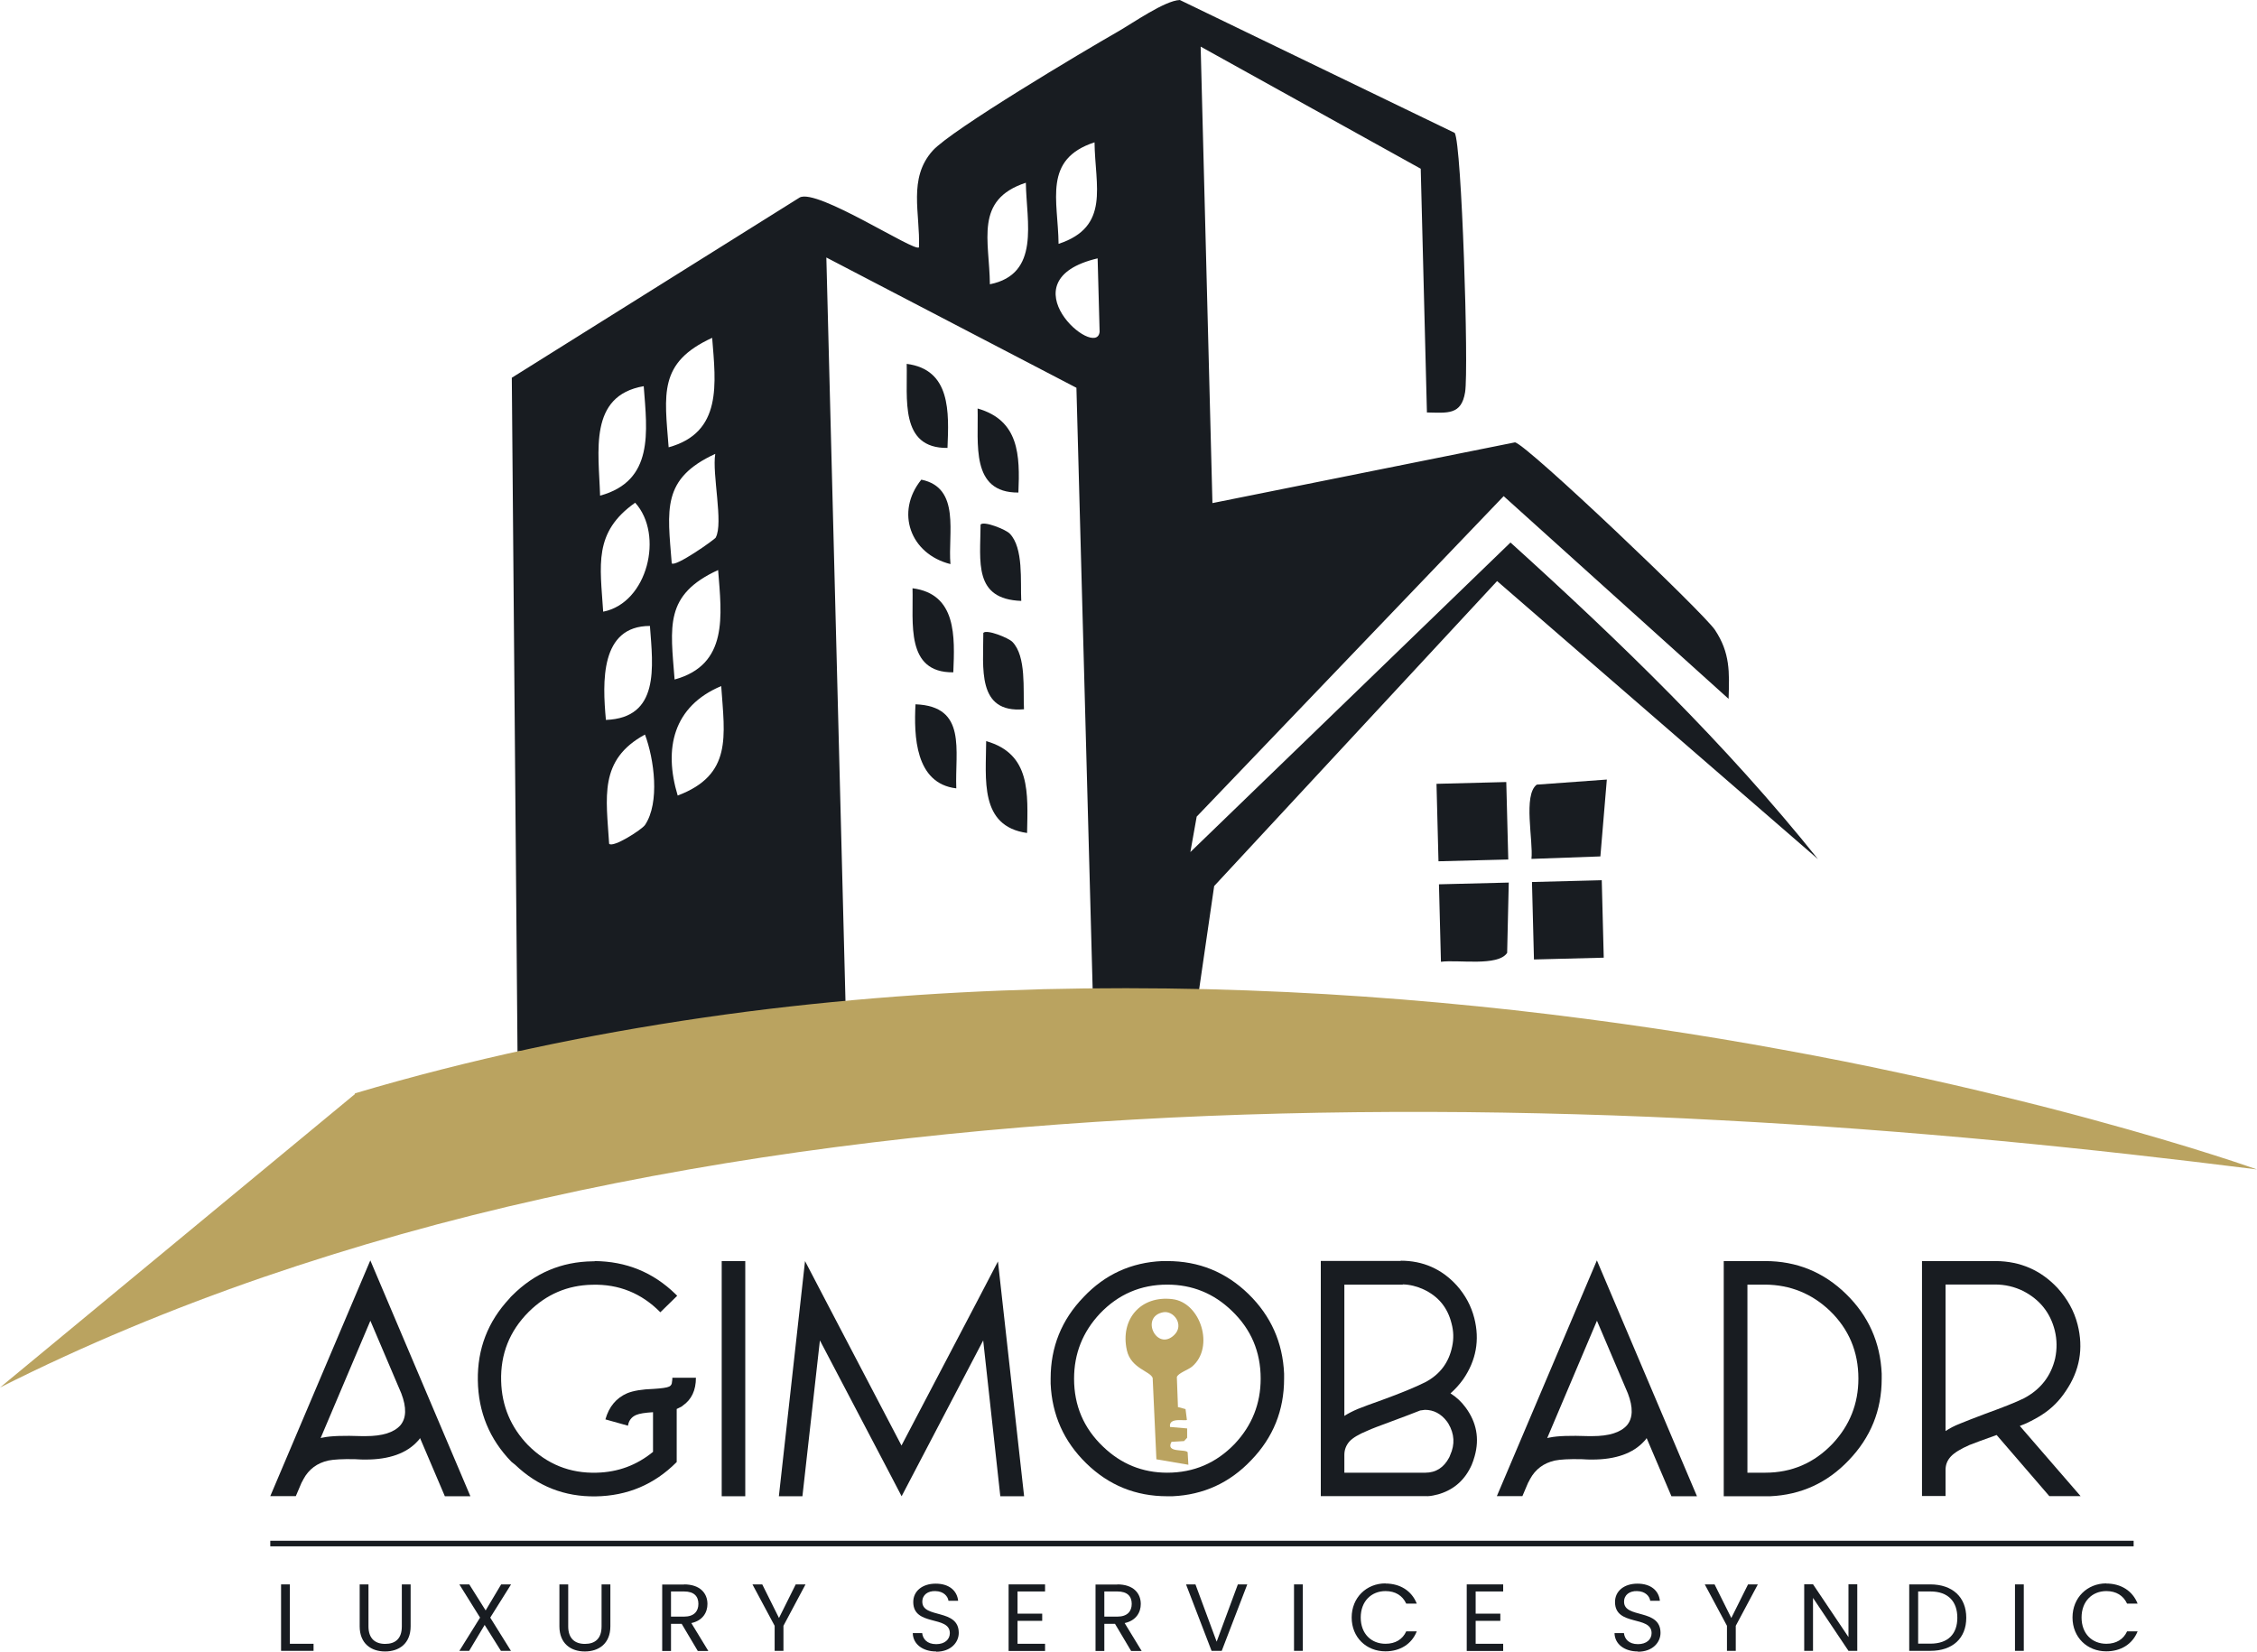 <svg xmlns="http://www.w3.org/2000/svg" id="Layer_1" version="1.1" viewBox="52.92 68.51 182.04 133.23">
  <!-- Generator: Adobe Illustrator 29.6.1, SVG Export Plug-In . SVG Version: 2.1.1 Build 9)  -->
  <defs>
    <style>
      .st0 {
        fill: #baa360;
      }

      .st1 {
        fill: #181c21;
      }
    </style>
  </defs>
  <g>
    <path class="st1" d="M82.79,170.18l8.07,19.02h-2.06l-2-4.69c-.05.09-.12.17-.19.24-.9.99-2.3,1.49-4.2,1.49-.2,0-.49,0-.87-.03-.99-.02-1.71.02-2.14.11-.9.2-1.57.7-2,1.49-.05.11-.11.21-.16.3l-.46,1.08h-2.06l8.07-19.02ZM82.79,175.05l-4.01,9.46c.07-.02.14-.04.22-.05.63-.13,1.66-.16,3.09-.11h.33c1.34,0,2.27-.29,2.79-.87.49-.58.51-1.44.08-2.57l-2.49-5.85Z"/>
    <path class="st1" d="M100.87,170.23c2.55.02,4.72.9,6.53,2.66.05.05.1.1.14.14l-1.36,1.33c-1.52-1.54-3.35-2.28-5.5-2.22-1.99.04-3.69.77-5.12,2.19-1.54,1.54-2.28,3.4-2.22,5.58.05,2,.78,3.73,2.17,5.17,1.54,1.54,3.38,2.28,5.53,2.22,1.72-.04,3.23-.6,4.55-1.68v-3.2c-.65.04-1.1.11-1.35.22-.31.13-.51.34-.62.65-.02.07-.04.14-.05.22l-1.82-.51c.29-1.03.88-1.73,1.76-2.11.49-.2,1.2-.32,2.14-.35.65-.04,1.07-.1,1.25-.19.14-.07.22-.2.22-.38.02-.09.03-.2.03-.33h1.9c0,1.01-.35,1.76-1.06,2.25-.05.05-.11.09-.16.11-.11.05-.22.11-.33.16v4.28l-.03.03c-1.79,1.79-3.96,2.7-6.5,2.74-2.51.04-4.68-.81-6.5-2.55-.11-.09-.21-.17-.3-.24-1.77-1.82-2.67-4.01-2.71-6.56-.04-2.55.81-4.75,2.55-6.61.07-.09.14-.17.22-.24,1.81-1.81,3.97-2.73,6.5-2.76h.16Z"/>
    <path class="st1" d="M111.13,170.23h1.9v18.97h-1.9v-18.97Z"/>
    <path class="st1" d="M117.85,170.23l1.57,3.01,6.21,11.87,6.21-11.84,1.57-3.01,2.11,18.94h-1.92l-1.38-12.57-6.58,12.57-1.06-2.03-5.53-10.54-1.41,12.57h-1.9l2.11-18.97Z"/>
    <path class="st1" d="M147.06,170.23c2.55,0,4.73.88,6.56,2.66,1.81,1.77,2.76,3.91,2.87,6.42v.41c0,2.55-.88,4.74-2.66,6.58-1.73,1.82-3.85,2.79-6.34,2.9h-.43c-2.53,0-4.71-.88-6.53-2.66-1.81-1.77-2.76-3.91-2.87-6.42v-.41c0-2.55.88-4.74,2.66-6.58,1.73-1.83,3.85-2.79,6.34-2.9h.41ZM147.06,172.13c-2.13,0-3.94.78-5.42,2.33-1.39,1.48-2.09,3.23-2.09,5.26,0,2.17.78,3.99,2.33,5.47,1.46,1.41,3.19,2.11,5.18,2.11,2.15,0,3.96-.78,5.45-2.33,1.39-1.48,2.09-3.23,2.09-5.26,0-2.17-.78-3.99-2.33-5.47-1.46-1.41-3.2-2.11-5.2-2.11Z"/>
    <path class="st1" d="M165.89,170.2c1.81,0,3.32.67,4.53,2,.69.78,1.16,1.65,1.41,2.63.45,1.77.15,3.41-.89,4.93-.31.43-.65.81-1.03,1.14.49.31.89.69,1.22,1.14.88,1.19,1.13,2.5.73,3.93-.07.25-.15.49-.24.7-.52,1.17-1.37,1.95-2.55,2.33-.11.04-.21.06-.3.08-.34.09-.64.13-.89.11h-8.43v-18.97h6.45v-.03ZM166.06,172.13h-4.71v10.59c.31-.2.68-.39,1.11-.57.4-.16,1.04-.4,1.92-.71,1.54-.56,2.7-1.04,3.5-1.44,1.19-.63,1.91-1.6,2.17-2.9.13-.61.11-1.22-.05-1.82-.31-1.28-1.06-2.2-2.25-2.76-.54-.25-1.1-.39-1.68-.41ZM167.85,182.23c-.13.02-.25.04-.38.05-.2.09-1.37.53-3.52,1.33-.29.11-.53.21-.73.3-.71.29-1.19.58-1.46.87-.27.31-.41.67-.41,1.08v1.44h6.53c.85,0,1.49-.41,1.92-1.22.04-.07.06-.14.08-.19.4-.87.35-1.72-.14-2.55-.05-.07-.1-.14-.13-.19-.47-.61-1.06-.92-1.76-.92Z"/>
    <path class="st1" d="M181.72,170.18l8.07,19.02h-2.06l-2-4.69c-.05.09-.12.17-.19.24-.9.99-2.3,1.49-4.2,1.49-.2,0-.49,0-.87-.03-.99-.02-1.71.02-2.14.11-.9.2-1.57.7-2,1.49-.05.11-.11.21-.16.3l-.46,1.08h-2.06l8.07-19.02ZM181.72,175.05l-4.01,9.46c.07-.02.14-.04.22-.05.63-.13,1.66-.16,3.09-.11h.33c1.34,0,2.27-.29,2.79-.87.49-.58.51-1.44.08-2.57l-2.49-5.85Z"/>
    <path class="st1" d="M191.96,170.23h3.33c2.53,0,4.71.88,6.53,2.66,1.81,1.77,2.76,3.91,2.87,6.42v.41c0,2.55-.89,4.74-2.66,6.58-1.73,1.82-3.85,2.79-6.34,2.9h-3.74v-18.97ZM193.86,172.13v15.17h1.44c2.13,0,3.94-.78,5.42-2.33,1.39-1.48,2.09-3.23,2.09-5.26,0-2.17-.77-3.99-2.3-5.47-1.46-1.39-3.2-2.09-5.2-2.11h-1.44Z"/>
    <path class="st1" d="M207.95,170.23h5.96c1.97.02,3.62.74,4.96,2.17.79.87,1.34,1.85,1.62,2.95.49,1.93.17,3.72-.95,5.36-.51.78-1.14,1.41-1.9,1.9-.33.22-.75.45-1.27.7l-.54.22,4.9,5.66h-2.52l-4.25-4.93c-1.17.42-1.91.69-2.2.81-.7.31-1.2.61-1.49.92-.29.31-.43.67-.43,1.08v2.11h-1.9v-18.97ZM209.84,172.13v11.81c.33-.22.71-.42,1.17-.6.43-.18,1.11-.44,2.03-.79,1.41-.51,2.45-.92,3.12-1.25,1.34-.71,2.18-1.78,2.52-3.22.16-.76.15-1.51-.03-2.25-.36-1.43-1.2-2.48-2.52-3.17-.72-.36-1.49-.54-2.3-.54h-3.98Z"/>
  </g>
  <g>
    <path class="st1" d="M76.3,196.31v4.79h1.91v.57h-2.62v-5.36h.71Z"/>
    <path class="st1" d="M81.93,196.31h.71v3.39c0,.98.54,1.41,1.35,1.41s1.34-.42,1.34-1.41v-3.39h.71v3.38c0,1.39-.93,2.03-2.06,2.03s-2.05-.64-2.05-2.03v-3.38Z"/>
    <path class="st1" d="M92.01,199.58l-1.25,2.09h-.79l1.67-2.68-1.67-2.68h.8l1.32,2.1,1.25-2.1h.8l-1.68,2.68,1.67,2.68h-.81l-1.31-2.09Z"/>
    <path class="st1" d="M98.04,196.31h.71v3.39c0,.98.54,1.41,1.35,1.41s1.34-.42,1.34-1.41v-3.39h.71v3.38c0,1.39-.93,2.03-2.06,2.03s-2.05-.64-2.05-2.03v-3.38Z"/>
    <path class="st1" d="M108.09,196.31c1.28,0,1.89.7,1.89,1.58,0,.68-.38,1.34-1.3,1.54l1.37,2.25h-.85l-1.3-2.19h-.86v2.19h-.71v-5.36h1.76ZM108.09,196.88h-1.05v2.03h1.05c.81,0,1.16-.43,1.16-1.03s-.34-1-1.16-1Z"/>
    <path class="st1" d="M113.61,196.31h.79l1.35,2.71,1.35-2.71h.79l-1.78,3.34v2.02h-.71v-2.02l-1.79-3.34Z"/>
    <path class="st1" d="M128.43,201.72c-1.1,0-1.87-.6-1.89-1.48h.76c.05.45.37.89,1.13.89.69,0,1.1-.38,1.1-.89,0-1.45-2.95-.52-2.95-2.51,0-.88.73-1.48,1.81-1.48s1.72.56,1.81,1.38h-.78c-.05-.36-.39-.77-1.06-.78-.59-.02-1.05.29-1.05.86,0,1.38,2.94.52,2.94,2.51,0,.76-.63,1.52-1.82,1.52Z"/>
    <path class="st1" d="M137.21,196.88h-2.22v1.79h1.99v.58h-1.99v1.85h2.22v.58h-2.94v-5.37h2.94v.58Z"/>
    <path class="st1" d="M143.04,196.31c1.28,0,1.89.7,1.89,1.58,0,.68-.38,1.34-1.3,1.54l1.37,2.25h-.85l-1.3-2.19h-.86v2.19h-.71v-5.36h1.76ZM143.04,196.88h-1.05v2.03h1.05c.81,0,1.16-.43,1.16-1.03s-.34-1-1.16-1Z"/>
    <path class="st1" d="M152.77,196.31h.75l-2.06,5.36h-.82l-2.06-5.36h.76l1.71,4.62,1.71-4.62Z"/>
    <path class="st1" d="M157.29,196.31h.71v5.36h-.71v-5.36Z"/>
    <path class="st1" d="M164.66,196.24c1.18,0,2.12.58,2.53,1.62h-.85c-.3-.65-.88-1.01-1.67-1.01-1.14,0-2,.82-2,2.13s.85,2.12,2,2.12c.8,0,1.38-.36,1.67-1h.85c-.41,1.03-1.35,1.61-2.53,1.61-1.53,0-2.72-1.12-2.72-2.73s1.2-2.75,2.72-2.75Z"/>
    <path class="st1" d="M174.16,196.88h-2.22v1.79h1.99v.58h-1.99v1.85h2.22v.58h-2.94v-5.37h2.94v.58Z"/>
    <path class="st1" d="M185.03,201.72c-1.1,0-1.87-.6-1.89-1.48h.76c.05.45.37.89,1.13.89.69,0,1.1-.38,1.1-.89,0-1.45-2.95-.52-2.95-2.51,0-.88.73-1.48,1.81-1.48s1.72.56,1.81,1.38h-.78c-.05-.36-.39-.77-1.06-.78-.59-.02-1.05.29-1.05.86,0,1.38,2.94.52,2.94,2.51,0,.76-.63,1.52-1.82,1.52Z"/>
    <path class="st1" d="M190.42,196.31h.79l1.35,2.71,1.35-2.71h.79l-1.78,3.34v2.02h-.71v-2.02l-1.79-3.34Z"/>
    <path class="st1" d="M202.72,196.3v5.37h-.71l-2.86-4.27v4.27h-.71v-5.37h.71l2.86,4.26v-4.26h.71Z"/>
    <path class="st1" d="M211.51,199c0,1.66-1.1,2.67-2.9,2.67h-1.7v-5.36h1.7c1.79,0,2.9,1.03,2.9,2.69ZM208.62,201.09c1.42,0,2.17-.78,2.17-2.09s-.74-2.12-2.17-2.12h-.99v4.21h.99Z"/>
    <path class="st1" d="M215.44,196.31h.71v5.36h-.71v-5.36Z"/>
    <path class="st1" d="M222.8,196.24c1.18,0,2.12.58,2.53,1.62h-.85c-.3-.65-.88-1.01-1.67-1.01-1.14,0-2,.82-2,2.13s.85,2.12,2,2.12c.8,0,1.38-.36,1.67-1h.85c-.41,1.03-1.35,1.61-2.53,1.61-1.53,0-2.72-1.12-2.72-2.73s1.2-2.75,2.72-2.75Z"/>
  </g>
  <rect class="st1" x="74.72" y="192.79" width="150.29" height=".45"/>
  <path class="st1" d="M168.01,101.78l-.5-19.66-17.75-9.85.95,36.82,24.41-4.9c1.07.28,15.23,13.78,16.12,15.13,1.23,1.85,1.17,3.4,1.1,5.56l-18.14-16.35-24.76,25.85-.51,2.86,25.82-24.97c8.81,7.97,17.37,16.25,24.8,25.54l-25.88-22.43-22.82,24.6-1.55,10.65-8.18.28-1.38-51.12-20.17-10.51,1.57,61.02-26.48,3.03-.46-54.35,23.22-14.54c1.41-.76,9.31,4.45,9.62,4.02.11-2.73-.9-5.55,1.1-7.79,1.5-1.68,12.23-8.06,14.91-9.59,1.26-.72,3.81-2.52,5.03-2.57l22.17,10.72c.57.88,1.14,19.04.84,20.91-.3,1.86-1.41,1.67-3.08,1.64ZM138.3,88.18c4.18-1.37,2.94-4.67,2.9-8.19-4.18,1.37-2.94,4.67-2.9,8.19ZM132.76,91.44c4.09-.82,2.95-5.02,2.9-8.19-4.18,1.37-2.93,4.67-2.9,8.19ZM141.45,89.35c-7.6,1.79-.07,8.24.16,5.92l-.16-5.92ZM106.85,104.59c4.35-1.19,3.8-5.15,3.51-8.83-4.36,2-3.84,4.55-3.51,8.83ZM104.84,99.66c-4.48.77-3.62,5.3-3.52,8.83,4.36-1.19,3.8-5.14,3.52-8.83ZM110.65,111.86c.63-1.14-.31-5.13-.04-6.74-4.35,2-3.85,4.52-3.51,8.83.29.32,3.46-1.91,3.56-2.09ZM101.57,117.85c3.58-.7,4.92-6.21,2.58-8.79-3.39,2.39-2.82,5.03-2.58,8.79ZM107.33,123.32c4.35-1.19,3.8-5.15,3.51-8.83-4.36,2-3.84,4.55-3.51,8.83ZM105.34,119c-4.03,0-3.83,4.54-3.55,7.58,4.35-.16,3.8-4.27,3.55-7.58ZM107.58,132.68c4.42-1.67,3.79-4.77,3.51-8.83-3.86,1.62-4.66,5.03-3.51,8.83ZM104.94,135.06c1.22-1.81.74-5.33,0-7.3-3.75,2.04-3.12,5.07-2.89,8.81.32.35,2.63-1.14,2.89-1.51Z"/>
  <path class="st0" d="M147.95,182.01l.59.16.11.87c-.11.12-1.5-.25-1.36.57l1.38.12v.75s-.25.27-.25.27l-1.01.06c-.51.92,1.11.56,1.3.84l.06,1.01-2.58-.44-.3-6.56c-.19-.55-1.75-.76-2.08-2.23-.56-2.5,1.11-4.44,3.67-4.13,2.29.27,3.42,3.89,1.59,5.44-.32.27-1.14.53-1.23.85l.09,2.44ZM146.73,174.36c-1.88.37-.51,3.18.89,1.84.85-.81-.03-2.01-.89-1.84Z"/>
  <path class="st1" d="M182.52,131.39l-.52,6.2-5.56.2c.16-1.46-.69-5.16.43-5.99l5.65-.41Z"/>
  <rect class="st1" x="168.86" y="131.66" width="5.63" height="6.25" transform="translate(-3.4 4.45) rotate(-1.47)"/>
  <rect class="st1" x="176.56" y="139.58" width="5.63" height="6.25" transform="translate(-3.6 4.65) rotate(-1.47)"/>
  <path class="st1" d="M174.61,139.7l-.13,5.67c-.74,1.12-3.98.53-5.34.72l-.16-6.25,5.63-.14Z"/>
  <path class="st1" d="M135.76,135.7c-3.87-.54-3.31-4.37-3.3-7.41,3.62,1.03,3.36,4.2,3.3,7.41Z"/>
  <path class="st1" d="M130.05,132.1c-3.33-.39-3.42-4.26-3.29-6.78,4.18.16,3.17,3.72,3.29,6.78Z"/>
  <path class="st1" d="M129.81,122.74c-3.89.05-3.21-4.03-3.29-6.78,3.57.46,3.41,3.9,3.29,6.78Z"/>
  <path class="st1" d="M129.34,104.64c-3.89.05-3.21-4.03-3.29-6.78,3.57.46,3.41,3.9,3.29,6.78Z"/>
  <path class="st1" d="M129.58,114.01c-3.24-.81-4.47-4.19-2.35-6.81,3.2.65,2.13,4.38,2.35,6.81Z"/>
  <path class="st1" d="M135.06,108.24c-3.89.03-3.21-3.98-3.29-6.78,3.35.96,3.42,3.76,3.29,6.78Z"/>
  <path class="st1" d="M134.58,120.29c1.13,1.16.85,3.87.93,5.43-3.83.34-3.27-3.36-3.28-6.16.27-.31,2.03.4,2.35.73Z"/>
  <path class="st1" d="M134.36,111.55c1.13,1.16.85,3.87.93,5.43-3.86-.14-3.3-3.14-3.28-6.16.27-.31,2.03.4,2.35.73Z"/>
  <path class="st0" d="M81.56,156.75l-1.79,1.48-1.79,1.48-1.79,1.48-1.79,1.48-1.79,1.48-1.79,1.48-1.79,1.48-1.79,1.48-1.79,1.48-1.79,1.48-1.79,1.48-1.79,1.48-1.79,1.48-1.79,1.48-1.79,1.48-1.79,1.48c3.39-1.71,6.86-3.3,10.4-4.78,3.54-1.48,7.15-2.85,10.81-4.11,3.67-1.26,7.39-2.42,11.16-3.48,3.77-1.06,7.6-2.02,11.46-2.88,3.86-.87,7.76-1.64,11.69-2.33,3.93-.69,7.88-1.29,11.86-1.81,3.97-.52,7.97-.96,11.97-1.33,4-.37,8.01-.66,12.02-.89,4.01-.23,8.01-.39,12.01-.49,3.99-.1,7.98-.14,11.94-.13,3.96.01,7.9.08,11.8.19,3.91.11,7.78.27,11.61.48,3.83.2,7.62.44,11.36.72,3.74.28,7.42.59,11.04.93,3.62.34,7.18.71,10.67,1.1,3.49.39,6.9.8,10.24,1.22,0,0-.31-.11-.9-.31-.59-.2-1.47-.5-2.62-.86-1.15-.37-2.56-.8-4.22-1.29-1.66-.49-3.57-1.03-5.7-1.61-2.13-.58-4.5-1.19-7.06-1.81-2.57-.63-5.34-1.27-8.3-1.9-2.96-.64-6.11-1.27-9.42-1.87-3.31-.61-6.79-1.19-10.42-1.73s-7.4-1.03-11.3-1.47c-3.9-.43-7.92-.8-12.05-1.09-4.13-.29-8.37-.49-12.69-.6-4.32-.1-8.73-.11-13.2,0-4.47.12-9.01.35-13.6.73-4.59.38-9.22.89-13.87,1.57-4.66.68-9.34,1.51-14.03,2.52-4.69,1.01-9.38,2.2-14.06,3.59Z"/>
</svg>